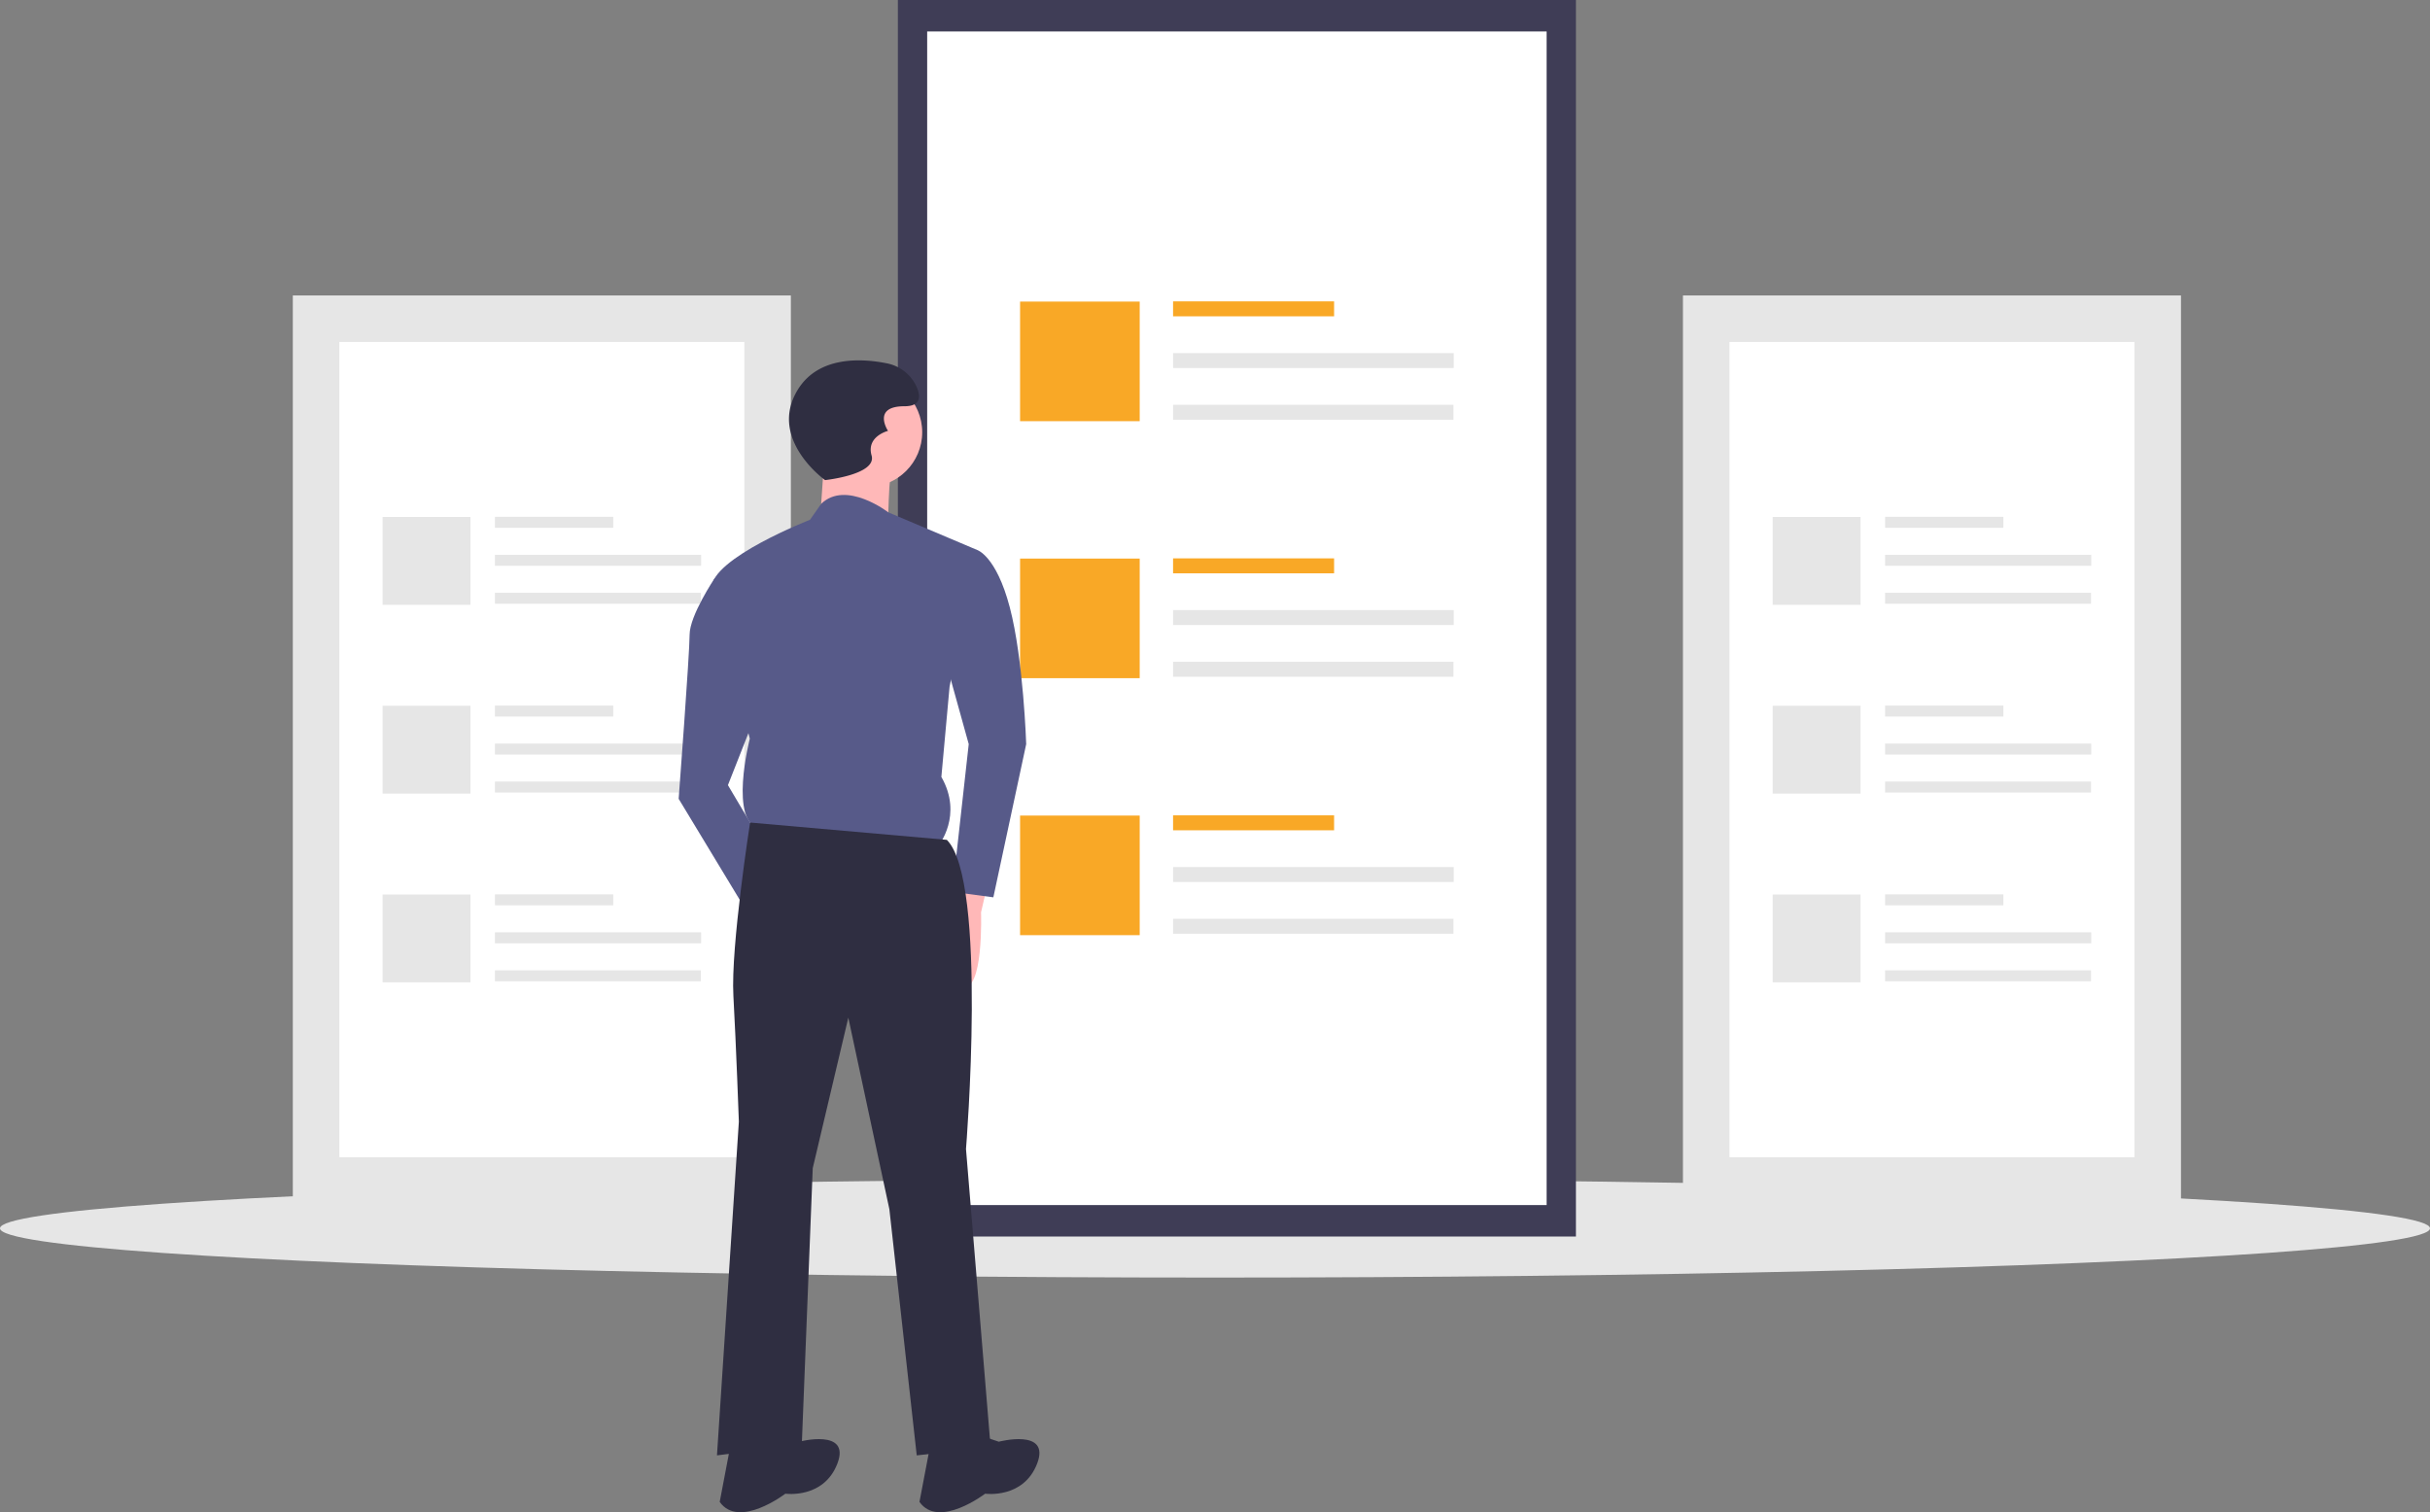 <?xml version="1.0" encoding="UTF-8" standalone="no"?>
<svg
   xmlns:dc="http://purl.org/dc/elements/1.1/"
   xmlns:cc="http://creativecommons.org/ns#"
   xmlns:rdf="http://www.w3.org/1999/02/22-rdf-syntax-ns#"
   xmlns:svg="http://www.w3.org/2000/svg"
   xmlns="http://www.w3.org/2000/svg"
   xmlns:sodipodi="http://sodipodi.sourceforge.net/DTD/sodipodi-0.dtd"
   xmlns:inkscape="http://www.inkscape.org/namespaces/inkscape"
   id="f871edae-d68c-46d4-8324-c4853318dddd"
   data-name="Layer 1"
   width="888.006"
   height="552.781"
   viewBox="0 0 888.006 552.781"
   version="1.1"
   sodipodi:docname="undraw_online_articles_79ff.svg"
   inkscape:version="0.92.4 (5da689c313, 2019-01-14)">
  <rect x="0" y="0" width="888.006" height="552.781" fill="#808080" stroke="none"/>
  <defs
     id="defs113" />
  <sodipodi:namedview
     pagecolor="#ffffff"
     bordercolor="#666666"
     borderopacity="1"
     objecttolerance="10"
     gridtolerance="10"
     guidetolerance="10"
     inkscape:pageopacity="0"
     inkscape:pageshadow="2"
     inkscape:window-width="1920"
     inkscape:window-height="1012"
     id="namedview111"
     showgrid="false"
     inkscape:zoom="0.79503936"
     inkscape:cx="77.829274"
     inkscape:cy="198.6552"
     inkscape:window-x="-8"
     inkscape:window-y="-8"
     inkscape:window-maximized="1"
     inkscape:current-layer="f871edae-d68c-46d4-8324-c4853318dddd" />
  <title
     id="title2">online_articles</title>
  <rect
     x="615.007"
     y="108"
     width="182"
     height="332"
     fill="#e6e6e6"
     id="rect4" />
  <path
     d="M788.004,596.61h148v-298h-148Z"
     transform="translate(-155.997 -173.61)"
     fill="#fff"
     id="path6" />
  <rect
     x="688.874"
     y="188.915"
     width="43.223"
     height="4.014"
     fill="#e6e6e6"
     id="rect8" />
  <rect
     x="688.874"
     y="202.8"
     width="75.335"
     height="4.014"
     fill="#e6e6e6"
     id="rect10" />
  <rect
     x="688.874"
     y="216.685"
     width="75.261"
     height="4.014"
     fill="#e6e6e6"
     id="rect12" />
  <rect
     x="647.805"
     y="188.974"
     width="32.111"
     height="32.111"
     fill="#e6e6e6"
     id="rect14" />
  <rect
     x="688.874"
     y="257.915"
     width="43.223"
     height="4.014"
     fill="#e6e6e6"
     id="rect16" />
  <rect
     x="688.874"
     y="271.8"
     width="75.335"
     height="4.014"
     fill="#e6e6e6"
     id="rect18" />
  <rect
     x="688.874"
     y="285.685"
     width="75.261"
     height="4.014"
     fill="#e6e6e6"
     id="rect20" />
  <rect
     x="647.805"
     y="257.974"
     width="32.111"
     height="32.111"
     fill="#e6e6e6"
     id="rect22" />
  <rect
     x="688.874"
     y="326.915"
     width="43.223"
     height="4.014"
     fill="#e6e6e6"
     id="rect24" />
  <rect
     x="688.874"
     y="340.8"
     width="75.335"
     height="4.014"
     fill="#e6e6e6"
     id="rect26" />
  <rect
     x="688.874"
     y="354.685"
     width="75.261"
     height="4.014"
     fill="#e6e6e6"
     id="rect28" />
  <rect
     x="647.805"
     y="326.974"
     width="32.111"
     height="32.111"
     fill="#e6e6e6"
     id="rect30" />
  <rect
     x="107.007"
     y="108"
     width="182"
     height="332"
     fill="#e6e6e6"
     id="rect32" />
  <path
     d="M280.004,596.61h148v-298h-148Z"
     transform="translate(-155.997 -173.61)"
     fill="#fff"
     id="path34" />
  <rect
     x="180.874"
     y="188.915"
     width="43.223"
     height="4.014"
     fill="#e6e6e6"
     id="rect36" />
  <rect
     x="180.874"
     y="202.8"
     width="75.335"
     height="4.014"
     fill="#e6e6e6"
     id="rect38" />
  <rect
     x="180.874"
     y="216.685"
     width="75.261"
     height="4.014"
     fill="#e6e6e6"
     id="rect40" />
  <rect
     x="139.805"
     y="188.974"
     width="32.111"
     height="32.111"
     fill="#e6e6e6"
     id="rect42" />
  <rect
     x="180.874"
     y="257.915"
     width="43.223"
     height="4.014"
     fill="#e6e6e6"
     id="rect44" />
  <rect
     x="180.874"
     y="271.8"
     width="75.335"
     height="4.014"
     fill="#e6e6e6"
     id="rect46" />
  <rect
     x="180.874"
     y="285.685"
     width="75.261"
     height="4.014"
     fill="#e6e6e6"
     id="rect48" />
  <rect
     x="139.805"
     y="257.974"
     width="32.111"
     height="32.111"
     fill="#e6e6e6"
     id="rect50" />
  <rect
     x="180.874"
     y="326.915"
     width="43.223"
     height="4.014"
     fill="#e6e6e6"
     id="rect52" />
  <rect
     x="180.874"
     y="340.8"
     width="75.335"
     height="4.014"
     fill="#e6e6e6"
     id="rect54" />
  <rect
     x="180.874"
     y="354.685"
     width="75.261"
     height="4.014"
     fill="#e6e6e6"
     id="rect56" />
  <rect
     x="139.805"
     y="326.974"
     width="32.111"
     height="32.111"
     fill="#e6e6e6"
     id="rect58" />
  <ellipse
     cx="444.003"
     cy="449"
     rx="444.003"
     ry="18"
     fill="#e6e6e6"
     id="ellipse60" />
  <rect
     x="328.115"
     width="247.783"
     height="452"
     fill="#3f3d56"
     id="rect62" />
  <path
     d="M494.82,614.11h226.368v-429h-226.368Z"
     transform="translate(-155.997 -173.61)"
     fill="#fff"
     id="path64" />
  <rect
     x="428.681"
     y="110.161"
     width="58.846"
     height="5.465"
     fill="#f9a826"
     id="rect66" />
  <rect
     x="428.681"
     y="129.065"
     width="102.564"
     height="5.465"
     fill="#e6e6e6"
     id="rect68" />
  <rect
     x="428.681"
     y="147.969"
     width="102.463"
     height="5.465"
     fill="#e6e6e6"
     id="rect70" />
  <rect
     x="372.769"
     y="110.242"
     width="43.718"
     height="43.718"
     fill="#f9a826"
     id="rect72" />
  <rect
     x="428.681"
     y="204.101"
     width="58.846"
     height="5.465"
     fill="#f9a826"
     id="rect74" />
  <rect
     x="428.681"
     y="223.005"
     width="102.564"
     height="5.465"
     fill="#e6e6e6"
     id="rect76" />
  <rect
     x="428.681"
     y="241.909"
     width="102.463"
     height="5.465"
     fill="#e6e6e6"
     id="rect78" />
  <rect
     x="372.769"
     y="204.182"
     width="43.718"
     height="43.718"
     fill="#f9a826"
     id="rect80" />
  <rect
     x="428.681"
     y="298.04"
     width="58.846"
     height="5.465"
     fill="#f9a826"
     id="rect82" />
  <rect
     x="428.681"
     y="316.945"
     width="102.564"
     height="5.465"
     fill="#e6e6e6"
     id="rect84" />
  <rect
     x="428.681"
     y="335.849"
     width="102.463"
     height="5.465"
     fill="#e6e6e6"
     id="rect86" />
  <rect
     x="372.769"
     y="298.121"
     width="43.718"
     height="43.718"
     fill="#f9a826"
     id="rect88" />
  <path
     d="M517.504,494.11l-3,13s1,30-7,27-6-29-6-29l7-13Z"
     transform="translate(-155.997 -173.61)"
     fill="#ffb8b8"
     id="path90" />
  <circle
     cx="317.007"
     cy="158"
     r="20"
     fill="#ffb8b8"
     id="circle92" />
  <path
     d="M457.504,337.11l-2,29,25,3s0-24,2-27S457.504,337.11,457.504,337.11Z"
     transform="translate(-155.997 -173.61)"
     fill="#ffb8b8"
     id="path94" />
  <path
     d="M513.004,374.61,480.621,360.896s-15.469-11.936-24.543-3.111l-4.074,5.825s-36,14-36,25l14,55s-8,31,4,33l65,6s9-11,1-25l3-33Z"
     transform="translate(-155.997 -173.61)"
     fill="#575a89"
     id="path96" />
  <path
     d="M491.004,375.61l22-1s7,2,12,21,6,50,6,50l-12,56-15-2,6-54-10-36Z"
     transform="translate(-155.997 -173.61)"
     fill="#575a89"
     id="path98" />
  <path
     d="M428.004,381.61l-10.846,3.378s-9.154,13.622-9.154,20.622-4,60-4,60l26,43,8-21-16-27,13-33Z"
     transform="translate(-155.997 -173.61)"
     fill="#575a89"
     id="path100" />
  <path
     d="M502.004,480.61l-71.897-6.326s-7.103,45.326-6.103,63.326,2,46,2,46l-8,122,31-4,4-101,13-55,15,70,10,90,27-3-9-109S517.004,495.61,502.004,480.61Z"
     transform="translate(-155.997 -173.61)"
     fill="#2f2e41"
     id="path102" />
  <path
     d="M512.004,697.61l9,3s19-5,14,8-19,11-19,11-17,13-24,3l4-21Z"
     transform="translate(-155.997 -173.61)"
     fill="#2f2e41"
     id="path104" />
  <path
     d="M439.004,697.61l9,3s19-5,14,8-19,11-19,11-17,13-24,3l4-21Z"
     transform="translate(-155.997 -173.61)"
     fill="#2f2e41"
     id="path106" />
  <path
     d="M457.504,349.11s-21-15-10-33c7.631-12.487,23.444-11.499,32.414-9.722a15.154,15.154,0,0,1,11.086,8.722c1.5,3.5,1.5,7-4.5,7-12,0-6,9-6,9s-8,2-6,9S457.504,349.11,457.504,349.11Z"
     transform="translate(-155.997 -173.61)"
     fill="#2f2e41"
     id="path108" />
</svg>
